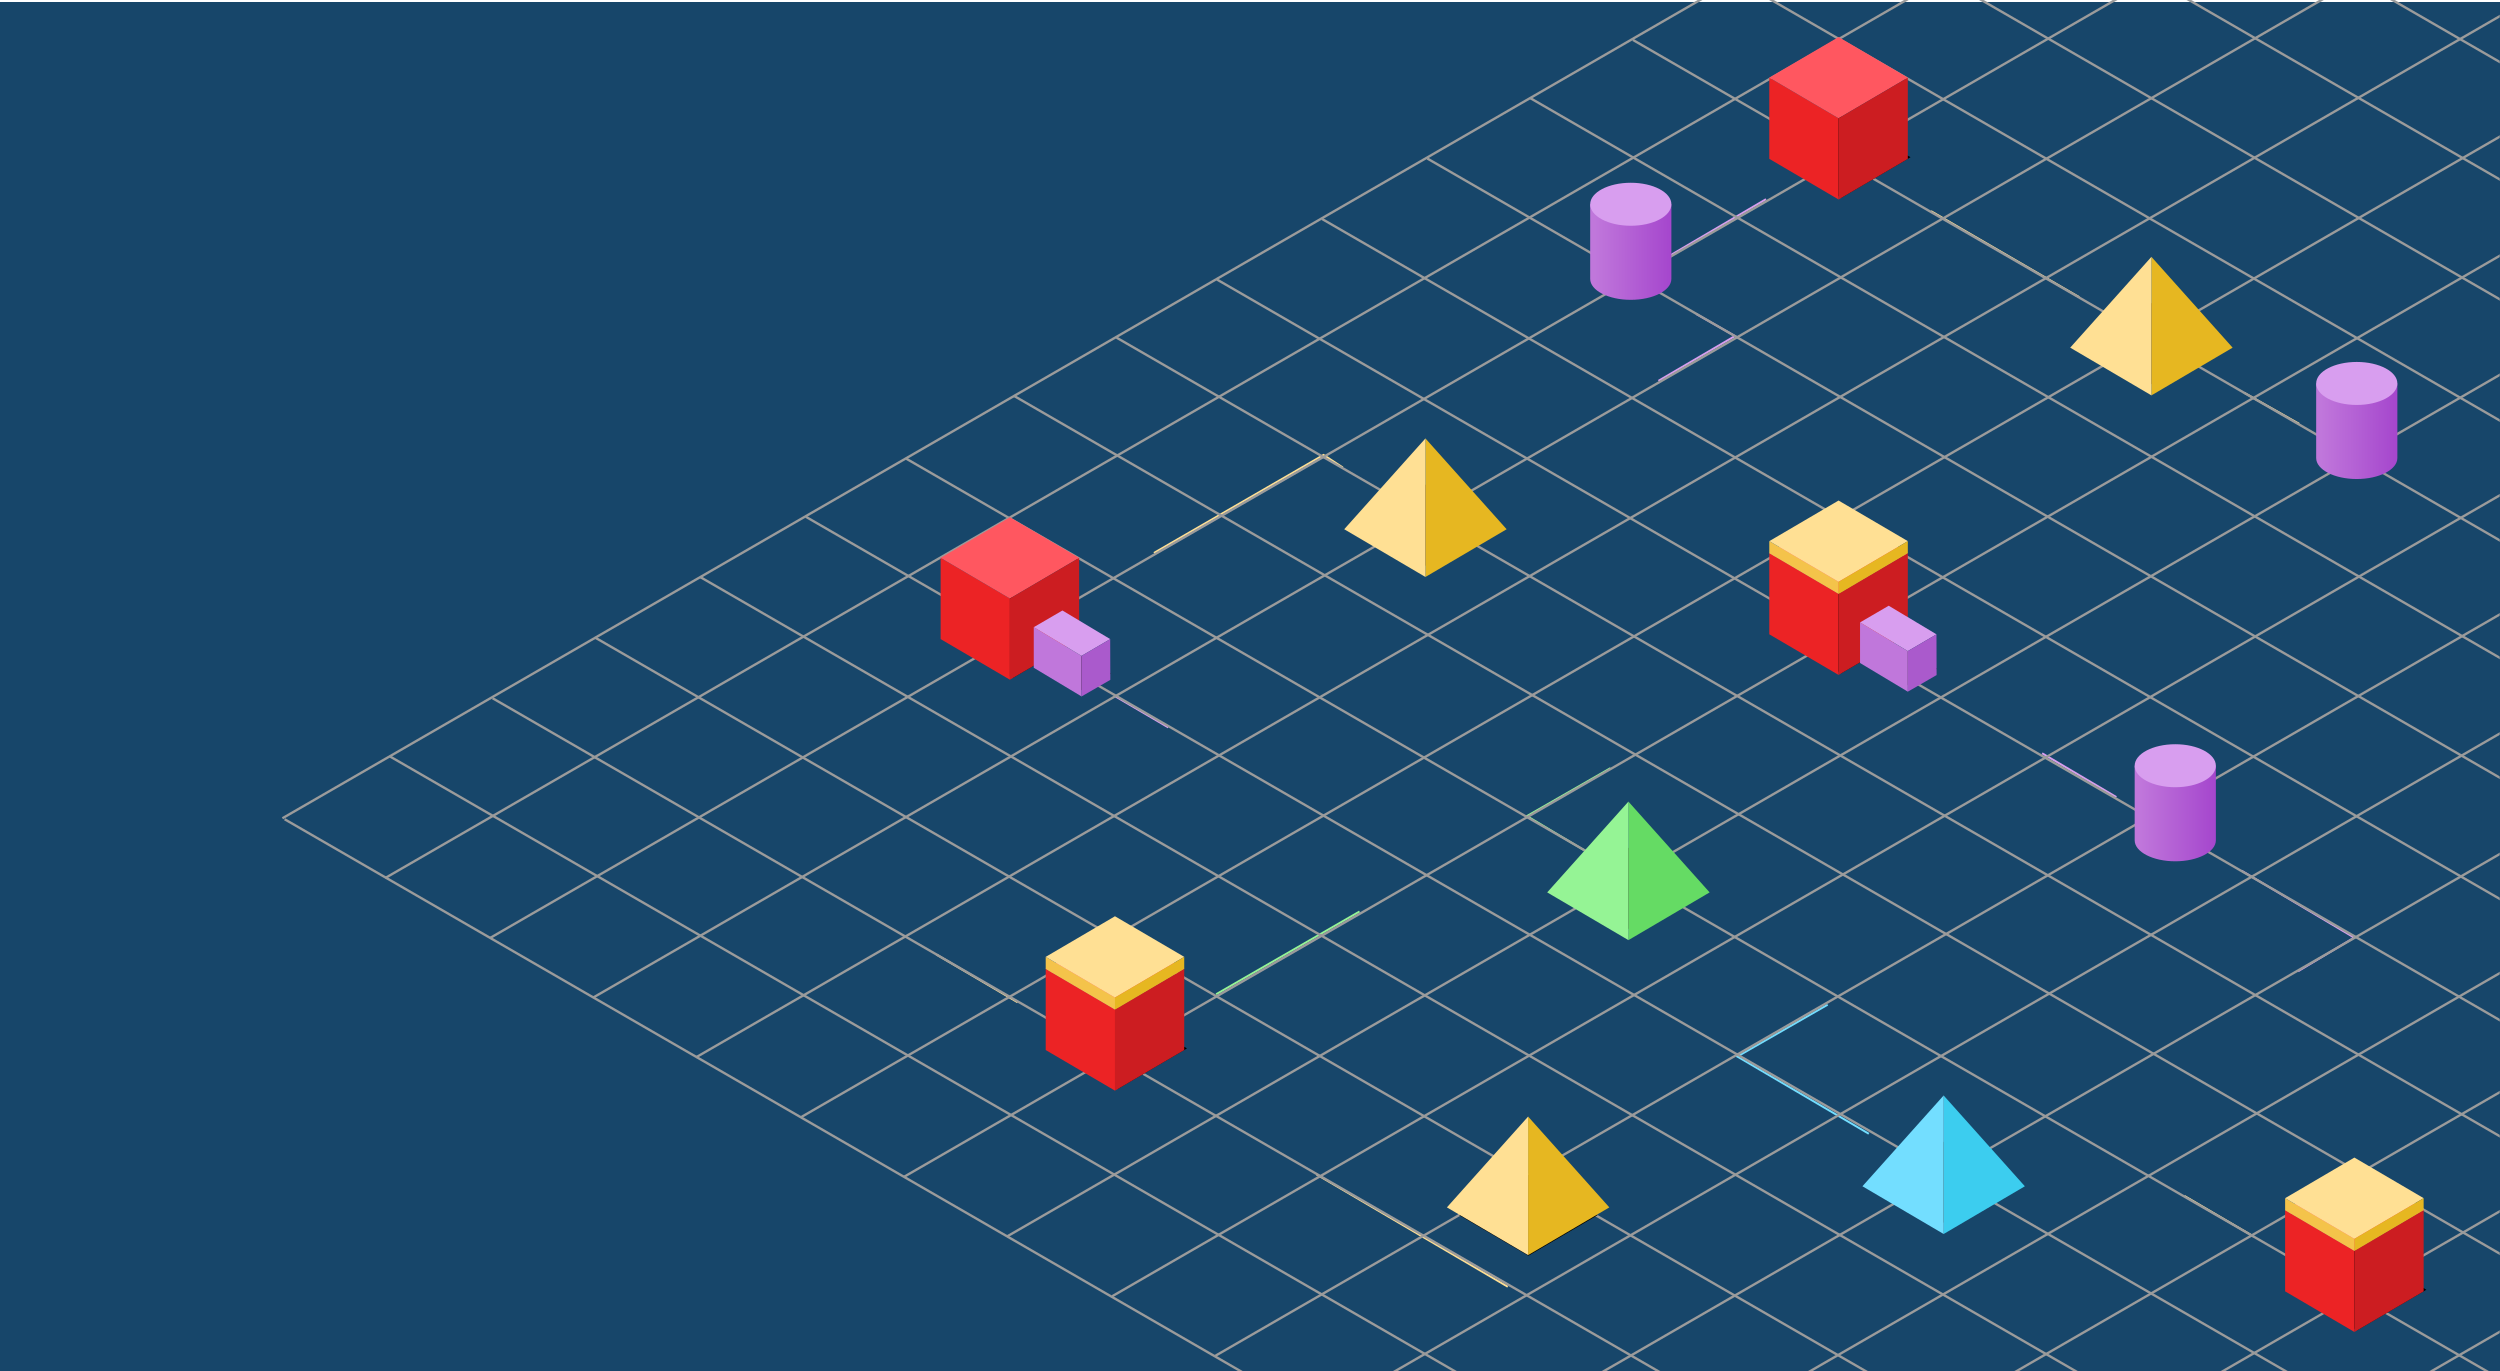 <?xml version="1.0" encoding="UTF-8"?>
<svg width="1271px" height="697px" viewBox="0 0 1271 697" version="1.1" xmlns="http://www.w3.org/2000/svg" xmlns:xlink="http://www.w3.org/1999/xlink">
    <!-- Generator: Sketch 61.2 (89653) - https://sketch.com -->
    <title>Artboard</title>
    <desc>Created with Sketch.</desc>
    <defs>
        <rect id="path-1" x="0" y="0" width="1190" height="1276"></rect>
        <linearGradient x1="5.762%" y1="50%" x2="100%" y2="50%" id="linearGradient-3">
            <stop stop-color="#C077DB" offset="0%"></stop>
            <stop stop-color="#A546CD" offset="100%"></stop>
        </linearGradient>
    </defs>
    <g id="Artboard" stroke="none" stroke-width="1" fill="none" fill-rule="evenodd">
        <rect id="Rectangle-Copy-6" fill="#17466A" x="0" y="1" width="1276" height="696"></rect>
        <g id="picloimg" transform="translate(81, -222)">
            <g id="Grid">
                <g id="Lines" transform="translate(395.046, 150.69)">
                    <line x1="193.269" y1="668.381" x2="290.511" y2="725.497" id="Solar-3-line" stroke="#FFE094"></line>
                    <line x1="0" y1="556.579" x2="41.328" y2="580.884" id="Solar-3-line" stroke="#FFE094"></line>
                    <line x1="634.505" y1="679.318" x2="669.755" y2="699.977" id="Solar-3-line" stroke="#FFE094"></line>
                    <polyline id="Solar-2-line" stroke="#FFE094" points="110.613 352.419 196.832 302.594 206.639 308.996"></polyline>
                    <line x1="581.021" y1="222.389" x2="505.659" y2="178.64" id="Solar-1-line" stroke="#FFE094"></line>
                    <line x1="692.85" y1="286.796" x2="664.893" y2="270.998" id="Solar-1-line" stroke="#FFE094"></line>
                    <line x1="142.217" y1="576.779" x2="215.148" y2="534.705" id="Wind-1-line" stroke="#95F495"></line>
                    <polyline id="Wind-1-line" stroke="#95F495" points="342.778 461.79 300.235 486.187 342.778 511.615"></polyline>
                    <polyline id="Hydro-2-line" stroke="#73DEFF" points="453.147 582.099 407.201 608.459 474.055 647.722"></polyline>
                    <line x1="562.169" y1="454.269" x2="599.91" y2="476.547" id="Battery-1-line" stroke="#D89EEF"></line>
                    <line x1="90.545" y1="425.103" x2="117.906" y2="441.131" id="Battery-1-line" stroke="#D89EEF"></line>
                    <polyline id="Battery-1-line" stroke="#D89EEF" points="663.677 514.046 720.807 547.997 692.308 565.086"></polyline>
                    <polyline id="Battery-1-line" stroke="#D89EEF" points="386.253 230.895 405.986 242.143 367.089 264.922"></polyline>
                    <line x1="421.788" y1="172.564" x2="365.873" y2="205.375" id="Battery-1-line" stroke="#D89EEF"></line>
                </g>
                <g id="Grid-1-Clipped">
                    <mask id="mask-2" fill="white">
                        <use xlink:href="#path-1"></use>
                    </mask>
                    <g id="path-1"></g>
                    <g id="Grid-1" mask="url(#mask-2)">
                        <g transform="translate(61.992, -274.644)" id="Group">
                            <g>
                                <g transform="translate(0, 303.81)" fill="#9B9B9B" fill-rule="nonzero">
                                    <polygon id="1" transform="translate(526.931, 305.025) rotate(60) translate(-526.931, -305.025) " points="526.385 -302.702 527.601 -302.702 527.476 912.752 526.261 912.752"></polygon>
                                    <polygon id="2" transform="translate(579.196, 335.407) rotate(60) translate(-579.196, -335.407) " points="578.651 -272.323 579.866 -272.323 579.741 943.137 578.526 943.137"></polygon>
                                    <polygon id="3" transform="translate(632.683, 365.785) rotate(60) translate(-632.683, -365.785) " points="632.138 -241.939 633.353 -241.939 633.229 973.51 632.013 973.51"></polygon>
                                    <polygon id="4" transform="translate(684.952, 396.166) rotate(60) translate(-684.952, -396.166) " points="684.407 -211.557 685.622 -211.558 685.497 1003.889 684.282 1003.889"></polygon>
                                    <polygon id="5" transform="translate(737.221, 426.546) rotate(60) translate(-737.221, -426.546) " points="736.675 -181.176 737.891 -181.176 737.766 1034.268 736.551 1034.268"></polygon>
                                    <polygon id="6" transform="translate(790.7, 456.93) rotate(60) translate(-790.7, -456.93) " points="790.154 -150.797 791.37 -150.798 791.245 1064.656 790.03 1064.657"></polygon>
                                    <polygon id="7" transform="translate(842.967, 487.31) rotate(60) translate(-842.967, -487.31) " points="842.422 -120.416 843.637 -120.417 843.513 1095.037 842.297 1095.038"></polygon>
                                    <polygon id="8" transform="translate(895.235, 517.691) rotate(60) translate(-895.235, -517.691) " points="894.69 -90.036 895.905 -90.036 895.78 1125.418 894.565 1125.419"></polygon>
                                    <polygon id="9" transform="translate(948.718, 548.072) rotate(60) translate(-948.718, -548.072) " points="948.173 -59.655 949.388 -59.655 949.263 1155.799 948.048 1155.799"></polygon>
                                    <polygon id="10" transform="translate(1000.986, 578.453) rotate(60) translate(-1000.986, -578.453) " points="1000.44 -29.274 1001.656 -29.274 1001.531 1186.18 1000.316 1186.18"></polygon>
                                    <polygon id="11" transform="translate(1053.253, 608.834) rotate(60) translate(-1053.253, -608.834) " points="1052.708 1.107 1053.923 1.107 1053.799 1216.561 1052.583 1216.561"></polygon>
                                    <polygon id="12" transform="translate(1106.736, 639.215) rotate(60) translate(-1106.736, -639.215) " points="1106.191 31.488 1107.406 31.488 1107.282 1246.942 1106.066 1246.942"></polygon>
                                    <polygon id="13" transform="translate(1159.004, 669.596) rotate(60) translate(-1159.004, -669.596) " points="1158.459 61.869 1159.674 61.869 1159.549 1277.323 1158.334 1277.323"></polygon>
                                    <polygon id="14" transform="translate(1211.272, 699.977) rotate(60) translate(-1211.272, -699.977) " points="1210.726 92.25 1211.942 92.25 1211.817 1307.704 1210.602 1307.704"></polygon>
                                    <polygon id="15" transform="translate(1263.539, 730.358) rotate(60) translate(-1263.539, -730.358) " points="1262.994 122.631 1264.209 122.631 1264.085 1338.085 1262.869 1338.085"></polygon>
                                    <polygon id="16" transform="translate(1317.022, 760.739) rotate(60) translate(-1317.022, -760.739) " points="1316.477 153.012 1317.692 153.012 1317.568 1368.466 1316.352 1368.466"></polygon>
                                    <polygon id="17" transform="translate(1369.29, 791.12) rotate(60) translate(-1369.29, -791.12) " points="1368.745 183.393 1369.96 183.393 1369.835 1398.847 1368.62 1398.847"></polygon>
                                    <polygon id="18" transform="translate(1421.558, 821.501) rotate(60) translate(-1421.558, -821.501) " points="1421.012 213.774 1422.228 213.774 1422.103 1429.228 1420.888 1429.228"></polygon>
                                    <polygon id="19" transform="translate(1475.041, 851.882) rotate(60) translate(-1475.041, -851.882) " points="1474.496 244.155 1475.711 244.155 1475.586 1459.609 1474.371 1459.609"></polygon>
                                    <polygon id="20" transform="translate(1527.308, 882.263) rotate(60) translate(-1527.308, -882.263) " points="1526.763 274.536 1527.978 274.536 1527.854 1489.99 1526.638 1489.99"></polygon>
                                    <polygon id="21" transform="translate(1579.576, 912.644) rotate(60) translate(-1579.576, -912.644) " points="1579.031 304.917 1580.246 304.917 1580.121 1520.371 1578.906 1520.371"></polygon>
                                </g>
                                <g transform="translate(1053.677, 912.866) rotate(-60) translate(-1053.677, -912.866) translate(526.677, 1.366)" fill="#9B9B9B" fill-rule="nonzero">
                                    <rect id="1" x="0.164" y="0.606" width="1.216" height="1216.453"></rect>
                                    <rect id="2" x="54.592" y="30.932" width="1.216" height="1215.238"></rect>
                                    <rect id="3" x="106.308" y="61.421" width="1.216" height="1215.238"></rect>
                                    <rect id="4" x="159.075" y="91.301" width="1.216" height="1215.238"></rect>
                                    <rect id="5" x="212.451" y="122.235" width="1.216" height="1215.238"></rect>
                                    <rect id="6" x="265.827" y="153.168" width="1.216" height="1215.238"></rect>
                                    <rect id="7" x="316.934" y="182.604" width="1.216" height="1215.238"></rect>
                                    <rect id="8" x="371.97" y="213.982" width="1.216" height="1215.238"></rect>
                                    <rect id="9" x="423.685" y="244.47" width="1.216" height="1215.238"></rect>
                                    <rect id="10" x="474.793" y="273.906" width="1.216" height="1215.238"></rect>
                                    <rect id="11" x="528.168" y="304.84" width="1.216" height="1215.238"></rect>
                                    <rect id="12" x="581.544" y="335.773" width="1.216" height="1215.238"></rect>
                                    <rect id="13" x="634.312" y="365.654" width="1.216" height="1215.238"></rect>
                                    <rect id="14" x="686.027" y="396.142" width="1.216" height="1215.238"></rect>
                                    <rect id="15" x="738.795" y="426.023" width="1.216" height="1215.238"></rect>
                                    <rect id="16" x="792.171" y="456.956" width="1.216" height="1215.238"></rect>
                                    <rect id="17" x="844.938" y="486.837" width="1.216" height="1215.238"></rect>
                                    <rect id="18" x="896.654" y="517.326" width="1.216" height="1215.238"></rect>
                                    <rect id="19" x="949.421" y="547.206" width="1.216" height="1215.238"></rect>
                                    <rect id="20" x="1001.137" y="577.695" width="1.216" height="1215.238"></rect>
                                    <rect id="21" x="1052.244" y="607.131" width="1.216" height="1215.238"></rect>
                                </g>
                            </g>
                        </g>
                    </g>
                </g>
            </g>
            <g id="Shapes" transform="translate(397, 140)" fill-rule="nonzero">
                <g id="Demand" transform="translate(0, 334.037)">
                    <g id="Shadow" transform="translate(37.59, 71.779) rotate(-60) translate(-37.59, -71.779) translate(18.59, 40.279)" fill="#000000">
                        <g id="path-3-link" transform="translate(0.006, 0.185)">
                            <polygon id="path-3" points="0.758 0.235 36.238 20.424 35.977 61.264 0.476 41.081"></polygon>
                        </g>
                    </g>
                    <polygon id="Rectangle" fill="#EC2325" points="0.214 31.582 35.441 52.247 35.441 93.533 0.214 72.88"></polygon>
                    <polygon id="Rectangle" fill="#FF5760" transform="translate(35.423, 31.589) rotate(-60) translate(-35.423, -31.589) " points="17.824 1.089 53.312 21.263 53.042 62.089 17.533 41.92"></polygon>
                    <polygon id="Rectangle" fill="#CC1D21" transform="translate(53.032, 62.559) scale(-1, 1) translate(-53.032, -62.559) " points="35.423 31.582 70.64 52.245 70.64 93.537 35.423 72.893"></polygon>
                </g>
                <g id="Demand" transform="translate(421.295, 89.886)">
                    <g id="Shadow" transform="translate(37.59, 71.779) rotate(-60) translate(-37.59, -71.779) translate(18.59, 40.279)" fill="#000000">
                        <g id="path-5-link" transform="translate(0.006, 0.185)">
                            <polygon id="path-5" points="0.758 0.235 36.238 20.424 35.977 61.264 0.476 41.081"></polygon>
                        </g>
                    </g>
                    <polygon id="Rectangle" fill="#EC2325" points="0.214 31.582 35.441 52.247 35.441 93.533 0.214 72.88"></polygon>
                    <polygon id="Rectangle" fill="#FF5760" transform="translate(35.423, 31.589) rotate(-60) translate(-35.423, -31.589) " points="17.824 1.089 53.312 21.263 53.042 62.089 17.533 41.92"></polygon>
                    <polygon id="Rectangle" fill="#CC1D21" transform="translate(53.032, 62.559) scale(-1, 1) translate(-53.032, -62.559) " points="35.423 31.582 70.64 52.245 70.64 93.537 35.423 72.893"></polygon>
                </g>
                <g id="Rooftop-Solar" transform="translate(53.421, 536.889)">
                    <g id="Demand" transform="translate(0, 6.073)">
                        <g id="Shadow" transform="translate(37.59, 71.779) rotate(-60) translate(-37.59, -71.779) translate(18.59, 40.279)" fill="#000000">
                            <g id="path-7-link" transform="translate(0.006, 0.185)">
                                <polygon id="path-7" points="0.758 0.235 36.238 20.424 35.977 61.264 0.476 41.081"></polygon>
                            </g>
                        </g>
                        <polygon id="Rectangle" fill="#EC2325" points="0.214 31.582 35.441 52.247 35.441 93.533 0.214 72.88"></polygon>
                        <polygon id="Rectangle" fill="#FF5760" transform="translate(35.423, 31.589) rotate(-60) translate(-35.423, -31.589) " points="17.824 1.089 53.312 21.263 53.042 62.089 17.533 41.92"></polygon>
                        <polygon id="Rectangle" fill="#CC1D21" transform="translate(53.032, 62.559) scale(-1, 1) translate(-53.032, -62.559) " points="35.423 31.582 70.64 52.245 70.64 93.537 35.423 72.893"></polygon>
                    </g>
                    <g id="Rectangle">
                        <polygon id="Path" fill="#F4C34A" points="0.214 31.582 35.441 52.247 35.441 58.389 0.214 37.728"></polygon>
                        <polygon id="Path" fill="#FFE094" transform="translate(35.423, 31.589) rotate(-60) translate(-35.423, -31.589) " points="17.824 1.089 53.312 21.263 53.042 62.089 17.533 41.92"></polygon>
                        <polygon id="Path" fill="#E6B721" transform="translate(53.032, 44.997) scale(-1, 1) translate(-53.032, -44.997) " points="35.423 31.582 70.64 52.245 70.64 58.412 35.423 37.668"></polygon>
                    </g>
                </g>
                <g id="Rooftop-Solar" transform="translate(421.295, 325.534)">
                    <g id="Demand" transform="translate(0, 6.073)">
                        <g id="Shadow" transform="translate(37.59, 71.779) rotate(-60) translate(-37.59, -71.779) translate(18.59, 40.279)" fill="#000000">
                            <g id="path-9-link" transform="translate(0.006, 0.185)">
                                <polygon id="path-9" points="0.758 0.235 36.238 20.424 35.977 61.264 0.476 41.081"></polygon>
                            </g>
                        </g>
                        <polygon id="Rectangle" fill="#EC2325" points="0.214 31.582 35.441 52.247 35.441 93.533 0.214 72.88"></polygon>
                        <polygon id="Rectangle" fill="#FF5760" transform="translate(35.423, 31.589) rotate(-60) translate(-35.423, -31.589) " points="17.824 1.089 53.312 21.263 53.042 62.089 17.533 41.92"></polygon>
                        <polygon id="Rectangle" fill="#CC1D21" transform="translate(53.032, 62.559) scale(-1, 1) translate(-53.032, -62.559) " points="35.423 31.582 70.64 52.245 70.64 93.537 35.423 72.893"></polygon>
                    </g>
                    <g id="Rectangle">
                        <polygon id="Path" fill="#F4C34A" points="0.214 31.582 35.441 52.247 35.441 58.389 0.214 37.728"></polygon>
                        <polygon id="Path" fill="#FFE094" transform="translate(35.423, 31.589) rotate(-60) translate(-35.423, -31.589) " points="17.824 1.089 53.312 21.263 53.042 62.089 17.533 41.92"></polygon>
                        <polygon id="Path" fill="#E6B721" transform="translate(53.032, 44.997) scale(-1, 1) translate(-53.032, -44.997) " points="35.423 31.582 70.64 52.245 70.64 58.412 35.423 37.668"></polygon>
                    </g>
                </g>
                <g id="Rooftop-Solar" transform="translate(683.542, 659.571)">
                    <g id="Demand" transform="translate(0, 6.073)">
                        <g id="Shadow" transform="translate(37.59, 71.779) rotate(-60) translate(-37.59, -71.779) translate(18.59, 40.279)" fill="#000000">
                            <g id="path-11-link" transform="translate(0.006, 0.185)">
                                <polygon id="path-11" points="0.758 0.235 36.238 20.424 35.977 61.264 0.476 41.081"></polygon>
                            </g>
                        </g>
                        <polygon id="Rectangle" fill="#EC2325" points="0.214 31.582 35.441 52.247 35.441 93.533 0.214 72.88"></polygon>
                        <polygon id="Rectangle" fill="#FF5760" transform="translate(35.423, 31.589) rotate(-60) translate(-35.423, -31.589) " points="17.824 1.089 53.312 21.263 53.042 62.089 17.533 41.92"></polygon>
                        <polygon id="Rectangle" fill="#CC1D21" transform="translate(53.032, 62.559) scale(-1, 1) translate(-53.032, -62.559) " points="35.423 31.582 70.64 52.245 70.64 93.537 35.423 72.893"></polygon>
                    </g>
                    <g id="Rectangle">
                        <polygon id="Path" fill="#F4C34A" points="0.214 31.582 35.441 52.247 35.441 58.389 0.214 37.728"></polygon>
                        <polygon id="Path" fill="#FFE094" transform="translate(35.423, 31.589) rotate(-60) translate(-35.423, -31.589) " points="17.824 1.089 53.312 21.263 53.042 62.089 17.533 41.92"></polygon>
                        <polygon id="Path" fill="#E6B721" transform="translate(53.032, 44.997) scale(-1, 1) translate(-53.032, -44.997) " points="35.423 31.582 70.64 52.245 70.64 58.412 35.423 37.668"></polygon>
                    </g>
                </g>
                <g id="EV" transform="translate(46.937, 387.483)">
                    <g id="Shadow" transform="translate(20.803, 33.941) rotate(-60) translate(-20.803, -33.941) translate(12.803, 14.941)" fill="#000000">
                        <g id="path-13-link" transform="translate(0.006, 0.19)">
                            <polygon id="path-13" points="0.659 0.016 15.292 8.406 14.835 36.717 0.179 28.345"></polygon>
                        </g>
                    </g>
                    <polygon id="Rectangle" fill="#C077DB" points="0.627 13.362 24.927 27.953 24.927 48.601 0.627 34.015"></polygon>
                    <polygon id="Rectangle" fill="#D89EEF" transform="translate(20.051, 16.417) rotate(-60) translate(-20.051, -16.417) " points="12.976 -1.925 27.612 6.459 27.149 34.759 12.49 26.394"></polygon>
                    <polygon id="Rectangle" fill="#AA5ACC" transform="translate(32.229, 34.018) scale(-1, 1) translate(-32.229, -34.018) " points="24.974 19.436 39.549 27.951 39.549 48.6 24.909 40.151"></polygon>
                </g>
                <g id="EV" transform="translate(467.018, 385.054)">
                    <g id="Shadow" transform="translate(20.803, 33.941) rotate(-60) translate(-20.803, -33.941) translate(12.803, 14.941)" fill="#000000">
                        <g id="path-15-link" transform="translate(0.006, 0.19)">
                            <polygon id="path-15" points="0.659 0.016 15.292 8.406 14.835 36.717 0.179 28.345"></polygon>
                        </g>
                    </g>
                    <polygon id="Rectangle" fill="#C077DB" points="0.627 13.362 24.927 27.953 24.927 48.601 0.627 34.015"></polygon>
                    <polygon id="Rectangle" fill="#D89EEF" transform="translate(20.051, 16.417) rotate(-60) translate(-20.051, -16.417) " points="12.976 -1.925 27.612 6.459 27.149 34.759 12.49 26.394"></polygon>
                    <polygon id="Rectangle" fill="#AA5ACC" transform="translate(32.229, 34.018) scale(-1, 1) translate(-32.229, -34.018) " points="24.974 19.436 39.549 27.951 39.549 48.6 24.909 40.151"></polygon>
                </g>
                <g id="Solar-3" transform="translate(257.605, 649.656)">
                    <g id="Shadow" transform="translate(41.574, 50.281) rotate(-60) translate(-41.574, -50.281) translate(22.574, 18.781)" fill="#000000">
                        <g id="path-17-link" transform="translate(0.61, 0.536)">
                            <polygon id="path-17" points="0.863 0.235 36.343 20.424 36.082 61.264 0.581 41.081"></polygon>
                        </g>
                    </g>
                    <polygon id="Rectangle-2" fill="#E6B721" points="41.28 0 82.579 46.18 41.28 70.451"></polygon>
                    <polygon id="Rectangle-2" fill="#FFE094" transform="translate(20.649, 35.226) scale(-1, 1) translate(-20.649, -35.226) " points="1.09269598e-06 -1.3500312e-13 41.299 46.18 1.09269598e-06 70.451"></polygon>
                </g>
                <g id="Solar-2" transform="translate(205.398, 304.885)">
                    <g id="Shadow" transform="translate(42.233, 43.842) rotate(-60) translate(-42.233, -43.842) translate(23.233, 12.342)" fill="#000000">
                        <g id="path-19-link" transform="translate(0.006, 0.185)">
                            <polygon id="path-19" points="0.758 0.235 36.238 20.424 35.977 61.264 0.476 41.081"></polygon>
                        </g>
                    </g>
                    <polygon id="Rectangle-2" fill="#E6B721" points="41.28 0 82.579 46.18 41.28 70.451"></polygon>
                    <polygon id="Rectangle-2" fill="#FFE094" transform="translate(20.649, 35.226) scale(-1, 1) translate(-20.649, -35.226) " points="1.09269594e-06 0 41.299 46.18 1.09269594e-06 70.451"></polygon>
                </g>
                <g id="Solar-1" transform="translate(574.487, 212.569)">
                    <g id="Shadow" transform="translate(42.233, 43.842) rotate(-60) translate(-42.233, -43.842) translate(23.233, 12.342)" fill="#000000">
                        <g id="path-21-link" transform="translate(0.006, 0.185)">
                            <polygon id="path-21" points="0.758 0.235 36.238 20.424 35.977 61.264 0.476 41.081"></polygon>
                        </g>
                    </g>
                    <polygon id="Rectangle-2" fill="#E6B721" points="41.28 0 82.579 46.18 41.28 70.451"></polygon>
                    <polygon id="Rectangle-2" fill="#FFE094" transform="translate(20.649, 35.226) scale(-1, 1) translate(-20.649, -35.226) " points="1.09269594e-06 0 41.299 46.18 1.09269594e-06 70.451"></polygon>
                </g>
                <g id="Wind-1" transform="translate(308.597, 489.516)">
                    <g id="Shadow" transform="translate(42.233, 43.842) rotate(-60) translate(-42.233, -43.842) translate(23.233, 12.342)" fill="#000000">
                        <g id="path-25-link" transform="translate(0.006, 0.185)">
                            <polygon id="path-25" points="0.758 0.235 36.238 20.424 35.977 61.264 0.476 41.081"></polygon>
                        </g>
                    </g>
                    <polygon id="Rectangle-2" fill="#65DB64" points="41.28 0 82.579 46.18 41.28 70.451"></polygon>
                    <polygon id="Rectangle-2" fill="#95F495" transform="translate(20.649, 35.226) scale(-1, 1) translate(-20.649, -35.226) " points="1.09269594e-06 0 41.299 46.18 1.09269594e-06 70.451"></polygon>
                </g>
                <g id="Hydro-2" transform="translate(468.859, 638.922)">
                    <g id="Shadow" transform="translate(42.233, 43.842) rotate(-60) translate(-42.233, -43.842) translate(23.233, 12.342)" fill="#000000">
                        <g id="path-27-link" transform="translate(0.006, 0.185)">
                            <polygon id="path-27" points="0.758 0.235 36.238 20.424 35.977 61.264 0.476 41.081"></polygon>
                        </g>
                    </g>
                    <polygon id="Rectangle-2" fill="#3CCDEF" points="41.28 0 82.579 46.18 41.28 70.451"></polygon>
                    <polygon id="Rectangle-2" fill="#73DEFF" transform="translate(20.649, 35.226) scale(-1, 1) translate(-20.649, -35.226) " points="1.09269594e-06 0 41.299 46.18 1.09269594e-06 70.451"></polygon>
                </g>
                <g id="Battery-3" transform="translate(607.267, 460.364)">
                    <g id="Shadow" transform="translate(4.856, 40.084)" fill="#000000">
                        <ellipse id="path-31" cx="16.39" cy="9.11" rx="16.39" ry="9.11"></ellipse>
                    </g>
                    <path d="M0,48.854 L0,10.932 L41.28,10.932 L41.28,48.854 C41.28,54.744 32.039,59.519 20.64,59.519 C9.241,59.519 0,54.744 0,48.854 L0,48.854 Z" id="Combined-Shape" fill="url(#linearGradient-3)"></path>
                    <ellipse id="Oval" fill="#D89EEF" cx="20.64" cy="10.932" rx="20.64" ry="10.932"></ellipse>
                </g>
                <g id="Battery-2" transform="translate(699.54, 266.015)">
                    <g id="Shadow" transform="translate(4.856, 40.084)" fill="#000000">
                        <ellipse id="path-34" cx="16.39" cy="9.11" rx="16.39" ry="9.11"></ellipse>
                    </g>
                    <path d="M0,48.854 L0,10.932 L41.28,10.932 L41.28,48.854 C41.28,54.744 32.039,59.519 20.64,59.519 C9.241,59.519 0,54.744 0,48.854 L0,48.854 Z" id="Combined-Shape" fill="url(#linearGradient-3)"></path>
                    <ellipse id="Oval" fill="#D89EEF" cx="20.64" cy="10.932" rx="20.64" ry="10.932"></ellipse>
                </g>
                <g id="Battery-1" transform="translate(330.451, 174.914)">
                    <g id="Shadow" transform="translate(4.856, 40.084)" fill="#000000">
                        <ellipse id="path-36" cx="16.39" cy="9.11" rx="16.39" ry="9.11"></ellipse>
                    </g>
                    <path d="M0,48.854 L0,10.932 L41.28,10.932 L41.28,48.854 C41.28,54.744 32.039,59.519 20.64,59.519 C9.241,59.519 0,54.744 0,48.854 L0,48.854 Z" id="Combined-Shape" fill="url(#linearGradient-3)"></path>
                    <ellipse id="Oval" fill="#D89EEF" cx="20.64" cy="10.932" rx="20.64" ry="10.932"></ellipse>
                </g>
            </g>
        </g>
    </g>
</svg>